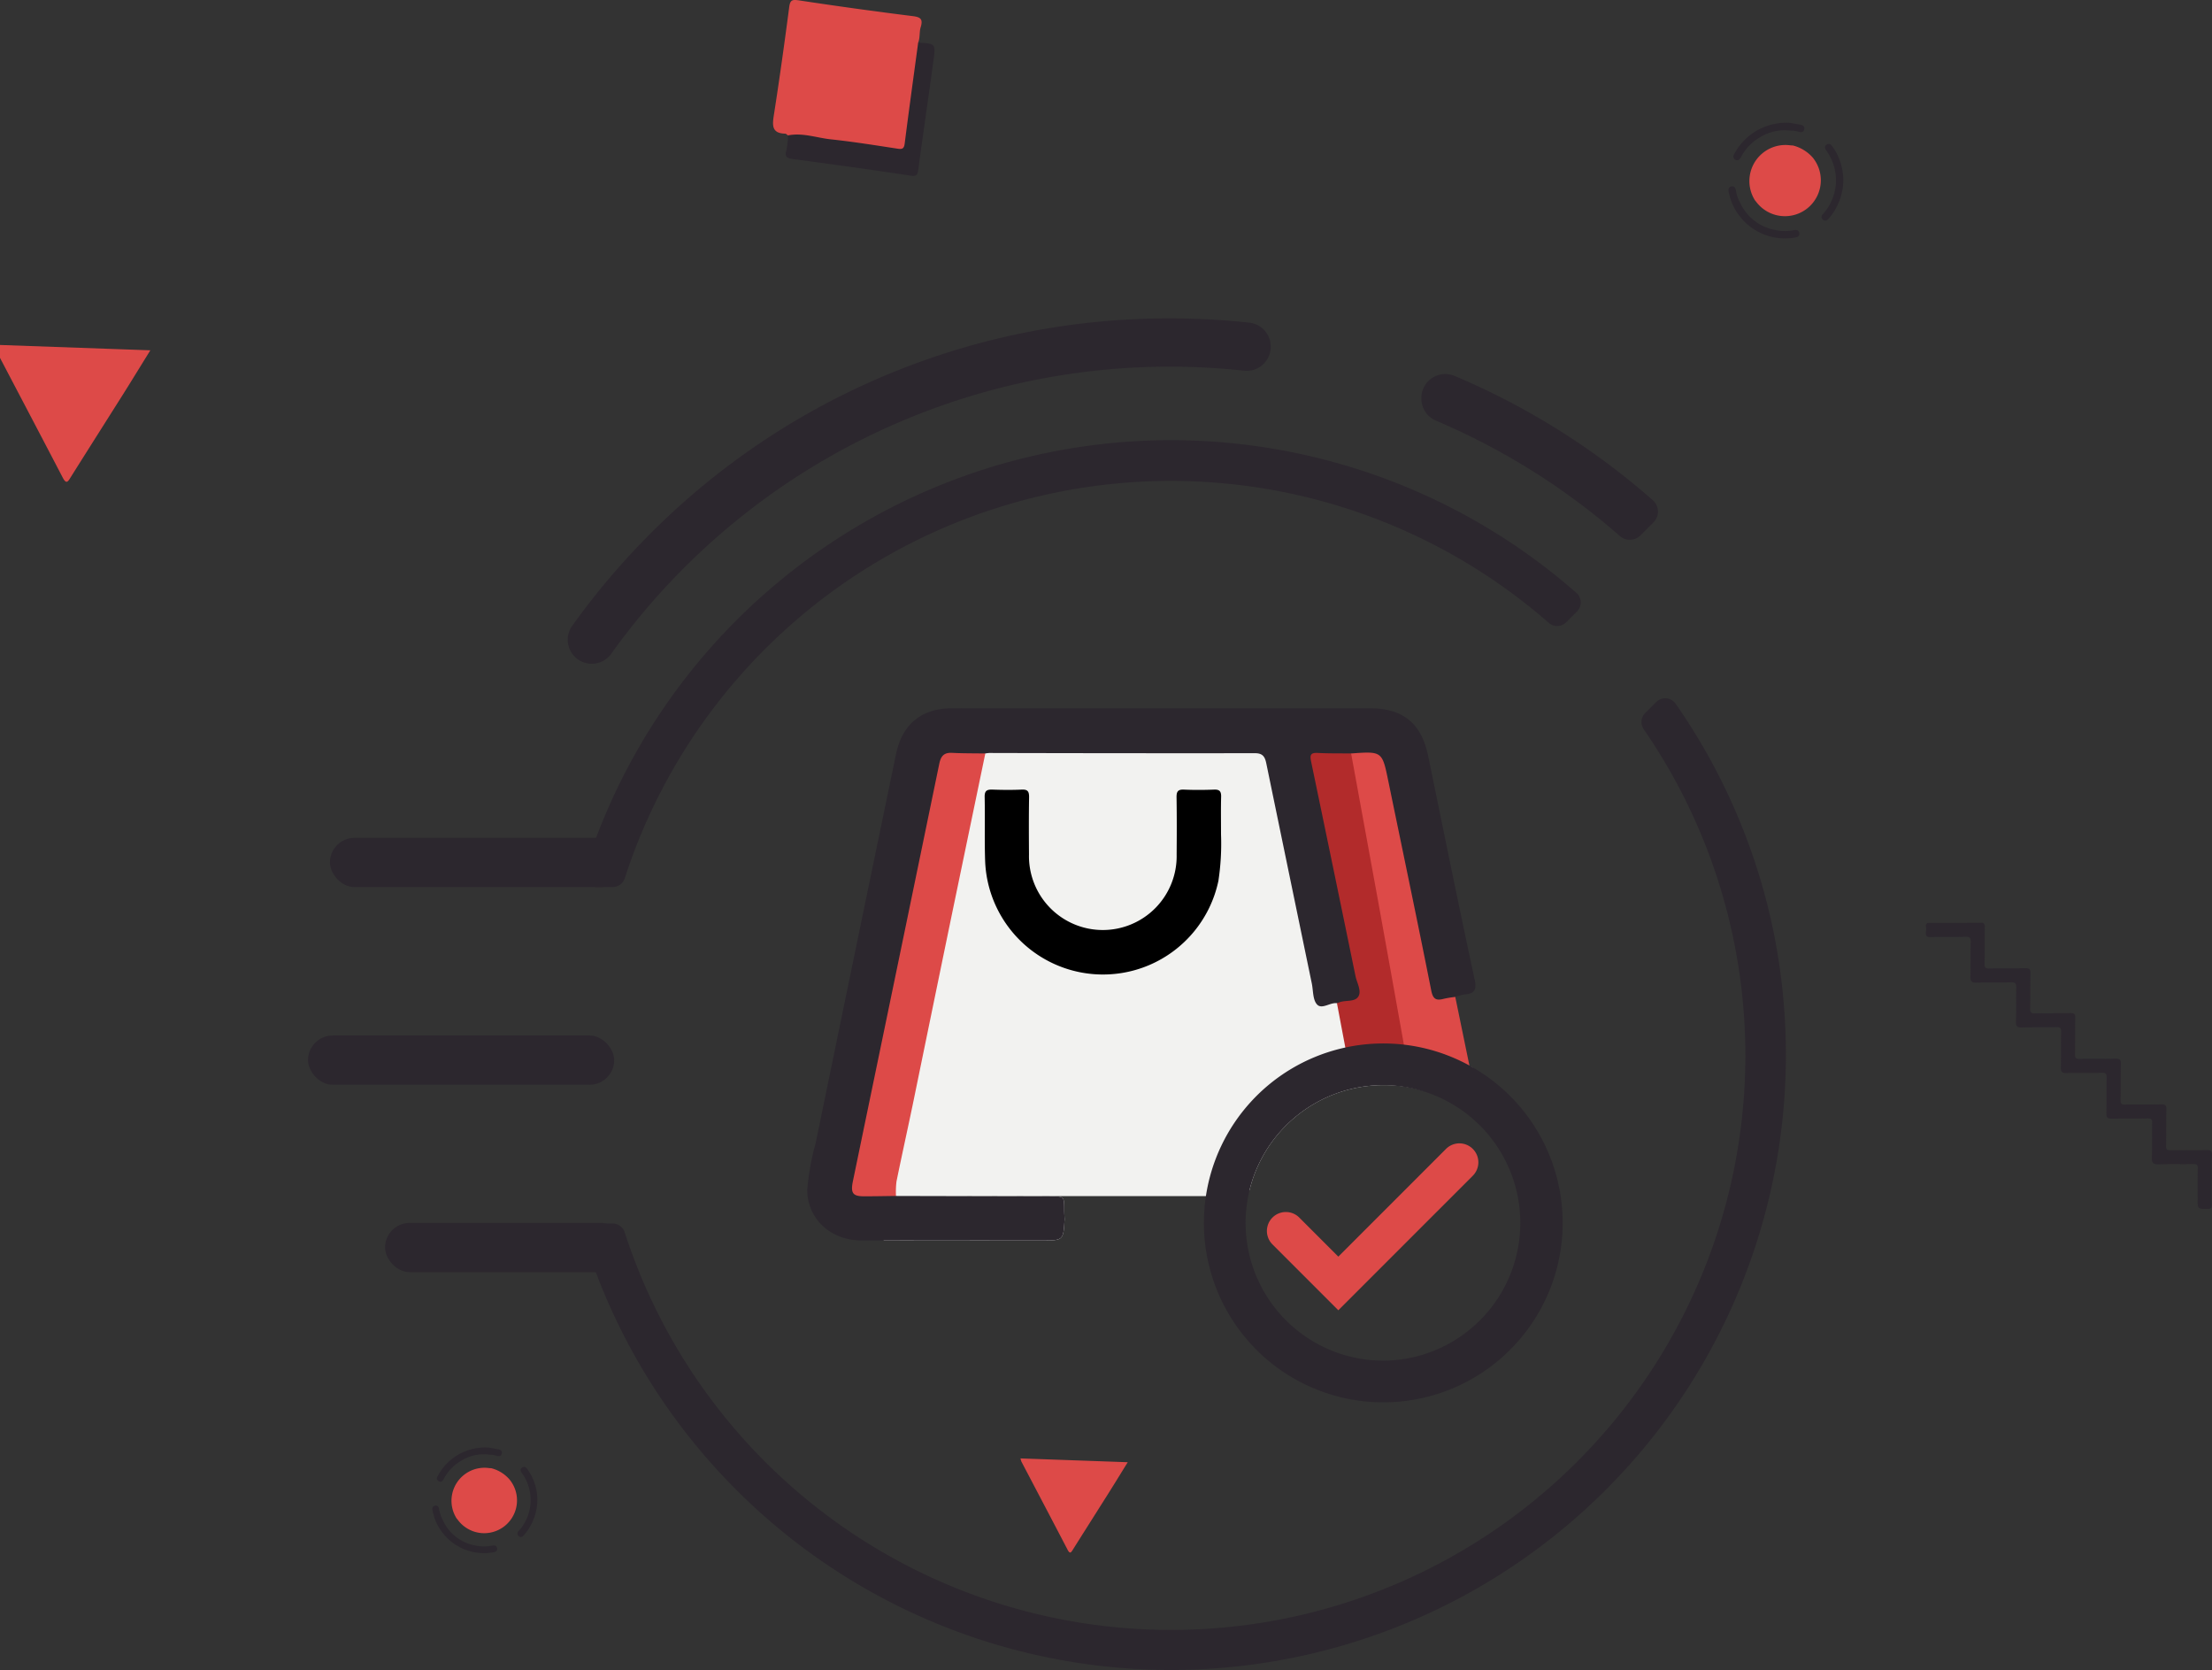 <svg xmlns="http://www.w3.org/2000/svg" width="295" height="222.685" viewBox="0 0 295 222.685">
  <rect x="0" y="0" width="295" height="222.685" fill="#333333" stroke="none"/>
  <g id="order_placed" transform="translate(-38 -77.982)">
    <g id="Group_6932" data-name="Group 6932" transform="translate(-192.544 -285.889)">
      <g id="Group_6930" data-name="Group 6930" transform="translate(308.441 422.596)">
        <g id="Group_6925" data-name="Group 6925" transform="translate(0)">
          <path id="Path_2771" data-name="Path 2771" d="M453.3,523.812h-2.1a1.7,1.7,0,0,1-1.619-2.208h0c.775-2.461,1.677-4.907,2.677-7.275a81.957,81.957,0,0,1,129.576-29.743,1.7,1.7,0,0,1,.078,2.477l-1.445,1.445a1.694,1.694,0,0,1-2.314.078,76.557,76.557,0,0,0-123.235,34.053v0A1.7,1.7,0,0,1,453.3,523.812Z" transform="translate(-449.496 -464.26)" fill="#2c272e"/>
          <path id="Path_2772" data-name="Path 2772" d="M609.771,634.259A82,82,0,0,1,452.253,666.17c-1-2.368-1.9-4.815-2.677-7.276h0a1.7,1.7,0,0,1,1.619-2.208h2.1a1.7,1.7,0,0,1,1.614,1.172v0a76.587,76.587,0,1,0,135.9-67.074,1.693,1.693,0,0,1,.2-2.159l1.466-1.466a1.7,1.7,0,0,1,2.59.223,81.873,81.873,0,0,1,13.089,30.56A82.365,82.365,0,0,1,609.771,634.259Z" transform="translate(-449.496 -552.28)" fill="#2c272e"/>
        </g>
        <g id="Group_6929" data-name="Group 6929" transform="translate(29.767 35.708)">
          <g id="Group_6926" data-name="Group 6926">
            <path id="Path_2773" data-name="Path 2773" d="M672.31,653.509a18.309,18.309,0,0,0-13.811-6.276h-.174c-.074,0-.152,0-.226,0a18.394,18.394,0,0,0-17.564,13.8c-.015.063-.03.122-.044.185a20.063,20.063,0,0,0-5.283,6.894V662.03H601.273q6.346.016,12.692.03c1.8,0,1.8,0,1.808,1.8,0,.415.029.83.048,1.245-.163,2.841-.163,2.841-3.049,2.841-7.031,0-14.063.018-21.091,0q.611-2.956,1.222-5.916a.014.014,0,0,0,0-.011c.015-.067.03-.137.041-.207q2.412-11.631,4.809-23.265c2.438-11.81,4.916-23.614,7.32-35.432a.948.948,0,0,0,.019-.1c.067-.326.133-.648.2-.974a3.64,3.64,0,0,1,1.108-2.519,5.514,5.514,0,0,1,2.589-.341q22.345-.005,44.686,0c3.341,0,3.857.433,4.531,3.731.17.826.341,1.656.511,2.482a.11.11,0,0,0,.007.033q2.09,10.169,4.2,20.331.989,4.757,1.986,9.506c.044.229.092.459.141.689h0q.578,2.773,1.16,5.546c.137.66.252,1.182.367,1.589.008.026.015.052.022.074.434,1.422.982,1.463,3.227,1.578.03,0,.059,0,.089,0a1.581,1.581,0,0,1,.963,1.286C671.328,648.526,671.87,651.008,672.31,653.509Z" transform="translate(-581.508 -596.982)" fill="#f2f2f0"/>
            <path id="Path_2774" data-name="Path 2774" d="M643.072,629.547a7.267,7.267,0,0,0-1.193.311,2.675,2.675,0,0,1-.7.441c-1.033.37-1.7.415-2.167.045h0a2.841,2.841,0,0,1-.767-1.664c-2-9.432-3.886-18.89-5.883-28.326-.541-2.556-.537-2.556-3.123-2.553-.393,0-.785.011-1.178,0a.4.4,0,0,1-.067,0c-.07,0-.141,0-.211,0-1.13.015-2.26.026-3.39-.007-1.008-.033-1.423.244-1.185,1.367,1.456,6.954,2.86,13.915,4.338,20.865.556,2.616,1.034,5.25,1.619,7.861.5,2.215.133,2.719-2.126,2.945a1.45,1.45,0,0,1-.941-.13c-.93-.126-2.03.9-2.682.141-.552-.648-.474-1.83-.671-2.779q-3.04-14.665-6.068-29.337c-.185-.908-.493-1.356-1.508-1.356q-17.71.017-35.416-.03a3.966,3.966,0,0,0-.548.067c-.056.037-.115.07-.17.1-1.059.578-2.227.237-3.338.282-1.878.074-2.015.134-2.393,1.949-3.738,17.8-7.372,35.624-11.077,53.432-.593,2.838-.537,2.864,2.367,2.893a6.3,6.3,0,0,1,2.312.141,1.74,1.74,0,0,1,.389.2q3.968.011,7.935.019,6.346.016,12.692.029c1.8,0,1.8,0,1.808,1.8,0,.415.029.83.048,1.245-.163,2.841-.163,2.841-3.049,2.841-7.031,0-14.063.018-21.091,0-1,0-2.012,0-3.016-.007a7.64,7.64,0,0,1-3.927-1.052,6.512,6.512,0,0,1-3.23-5.794,33.527,33.527,0,0,1,1.111-6.113q5.335-25.934,10.714-51.858c.819-3.986,3.378-6.131,7.483-6.135q18.01-.011,36.02,0h19.672c4.475,0,6.913,2.027,7.81,6.4,2.038,9.932,4.057,19.868,6.191,29.782C644.78,629.025,644.357,629.436,643.072,629.547Z" transform="translate(-555.463 -591.377)" fill="#2c272e"/>
            <path id="Path_2775" data-name="Path 2775" d="M829.311,656.872a16.193,16.193,0,0,0-8.844-3.054,2.7,2.7,0,0,1-.742-1.741q-3.427-18.828-6.839-37.659c-.112-.613-.366-1.266.09-1.866,4.154-.3,4.143-.293,4.968,3.716,1.914,9.3,3.872,18.585,5.721,27.9.244,1.228.724,1.345,1.71,1.085a14.926,14.926,0,0,1,1.492-.242Z" transform="translate(-740.451 -606.523)" fill="#dd4a48"/>
            <path id="Path_2776" data-name="Path 2776" d="M582.564,671.618c-1.43.017-2.859.049-4.289.045-1.48,0-1.783-.439-1.455-2.026q1.217-5.886,2.438-11.773,4.547-21.92,9.073-43.844c.215-1.049.617-1.54,1.722-1.482,1.472.078,2.948.06,4.423.082q-2.21,10.632-4.418,21.264-2.586,12.519-5.154,25.043c-.743,3.59-1.541,7.168-2.274,10.76A11.271,11.271,0,0,0,582.564,671.618Z" transform="translate(-570.735 -606.591)" fill="#dd4a48"/>
            <path id="Path_2777" data-name="Path 2777" d="M671.189,635.955a32.921,32.921,0,0,1-.35,6.19,15.729,15.729,0,0,1-31.107-2.6c-.1-2.861-.005-5.729-.065-8.592-.018-.846.321-1,1.056-.976,1.292.046,2.589.06,3.879,0,.811-.04,1,.253.99,1.022-.044,2.54-.03,5.082-.013,7.623a9.848,9.848,0,1,0,19.691.014c.019-2.541.03-5.082-.012-7.623-.013-.763.175-1.072.99-1.035,1.337.06,2.68.052,4.018,0,.745-.028.956.253.937.964C671.16,632.513,671.189,634.085,671.189,635.955Z" transform="translate(-616.013 -619.13)"/>
            <path id="Path_2778" data-name="Path 2778" d="M799.8,612.647q1.769,9.671,3.535,19.342,1.85,10.217,3.673,20.439c.089.5.188.99.283,1.485a17.06,17.06,0,0,0-7.513,1.919l-1.868-9.888c.087-.031.176-.058.261-.093.872-.368,2.177,0,2.628-.86.392-.749-.232-1.769-.416-2.666q-2.935-14.283-5.91-28.558c-.195-.926-.092-1.24.9-1.188C796.844,612.655,798.323,612.628,799.8,612.647Z" transform="translate(-727.273 -606.618)" fill="#b22b2b"/>
          </g>
          <g id="Group_6927" data-name="Group 6927" transform="translate(52.896 44.694)">
            <path id="Path_2779" data-name="Path 2779" d="M775.973,751.965c-.063-.026-.129-.052-.2-.074a23.924,23.924,0,0,0-31.741,18.946,23.924,23.924,0,1,0,31.938-18.872Zm-8.283,40.81a18.367,18.367,0,0,1-17.834-22.746c.015-.063.029-.123.044-.185a18.394,18.394,0,0,1,17.564-13.8c.074,0,.152,0,.226,0h.067a18.368,18.368,0,0,1-.067,36.735Z" transform="translate(-743.768 -750.483)" fill="#2c272e"/>
          </g>
          <g id="Group_6928" data-name="Group 6928" transform="translate(61.296 58.016)">
            <path id="Path_2780" data-name="Path 2780" d="M783.193,820.161l-8.783-8.783a2.528,2.528,0,1,1,3.575-3.576l5.208,5.208,14.36-14.361a2.528,2.528,0,0,1,3.576,3.575Z" transform="translate(-773.67 -797.909)" fill="#dd4a48"/>
          </g>
        </g>
      </g>
      <rect id="Rectangle_17349" data-name="Rectangle 17349" width="39.392" height="6.568" rx="3.284" transform="translate(274.547 475.581)" fill="#2c272e"/>
      <rect id="Rectangle_17350" data-name="Rectangle 17350" width="32.041" height="6.568" rx="3.284" transform="translate(281.897 526.922)" fill="#2c272e"/>
      <rect id="Rectangle_17351" data-name="Rectangle 17351" width="40.83" height="6.568" rx="3.284" transform="translate(271.625 501.938)" fill="#2c272e"/>
      <g id="Group_6931" data-name="Group 6931" transform="translate(306.262 406.32)">
        <path id="Path_2781" data-name="Path 2781" d="M535.487,410.071v.052a3.2,3.2,0,0,1-3.551,3.175,91.582,91.582,0,0,0-84.4,37.742,3.183,3.183,0,0,1-2.6,1.332h0a3.2,3.2,0,0,1-2.6-5.063,98.51,98.51,0,0,1,10.473-12.342,97.521,97.521,0,0,1,69.159-28.647,99.374,99.374,0,0,1,10.642.569A3.2,3.2,0,0,1,535.487,410.071Z" transform="translate(-441.739 -406.32)" fill="#2c272e"/>
        <path id="Path_2782" data-name="Path 2782" d="M877.949,452.507l-1.725,1.725a2.023,2.023,0,0,1-2.759.093,91.5,91.5,0,0,0-24.521-15.381A3.2,3.2,0,0,1,846.99,436v-.076a3.193,3.193,0,0,1,4.425-2.951l.044.019a97.361,97.361,0,0,1,26.4,16.559A2.03,2.03,0,0,1,877.949,452.507Z" transform="translate(-733.152 -425.304)" fill="#2c272e"/>
      </g>
    </g>
    <g id="Group_6933" data-name="Group 6933" transform="translate(-2983.66 -1251.905)">
      <path id="Path_2783" data-name="Path 2783" d="M3282.668,1385.108a4.809,4.809,0,0,1,4.694-7.337c.123.017.248.018.372.026a5.216,5.216,0,0,1,2.628,1.6,4.787,4.787,0,1,1-7.46,6C3282.827,1385.3,3282.746,1385.2,3282.668,1385.108Z" transform="translate(-26.959 -28.511)" fill="#dd4a48"/>
      <path id="Path_2784" data-name="Path 2784" d="M3252.681,1438.859a11.087,11.087,0,0,1-.486-1.605c-.074-.367.007-.646.386-.716s.52.206.583.526a4.79,4.79,0,0,0,.554,1.619,6.4,6.4,0,0,0,4.582,3.644,6.184,6.184,0,0,0,2.6.045c.351-.067.647-.025.718.377s-.222.549-.557.6a7.619,7.619,0,0,1-7.069-2.452A7.833,7.833,0,0,1,3252.681,1438.859Z" transform="translate(0 -81.796)" fill="#2c272e"/>
      <path id="Path_2785" data-name="Path 2785" d="M3266.927,1347.31a6.212,6.212,0,0,0-4.157.907,6.6,6.6,0,0,0-2.446,2.526c-.038.068-.075.136-.114.2-.152.262-.366.4-.66.251a.473.473,0,0,1-.2-.715,7.645,7.645,0,0,1,1.99-2.455,7.841,7.841,0,0,1,5.481-1.755c.472.085.946.165,1.417.255.359.069.575.273.462.655s-.414.364-.725.287A3.165,3.165,0,0,0,3266.927,1347.31Z" transform="translate(-6.432)" fill="#2c272e"/>
      <path id="Path_2786" data-name="Path 2786" d="M3387.458,1381.055a7.981,7.981,0,0,1-1.755,4.918c-.078.1-.16.192-.245.283-.22.239-.478.326-.735.084a.482.482,0,0,1,.019-.743,6.721,6.721,0,0,0,.527-8.346c-.026-.039-.052-.078-.081-.115-.208-.268-.273-.558.026-.779.324-.239.573-.06.781.228a7.605,7.605,0,0,1,1.3,2.972A7.865,7.865,0,0,1,3387.458,1381.055Z" transform="translate(-119.964 -27.171)" fill="#2c272e"/>
    </g>
    <g id="Group_6934" data-name="Group 6934" transform="translate(-3156.513 -1075.283)">
      <path id="Path_2783-2" data-name="Path 2783" d="M3282.6,1384.474a4.4,4.4,0,0,1,4.291-6.707c.113.015.227.017.34.024a4.769,4.769,0,0,1,2.4,1.464,4.376,4.376,0,1,1-6.82,5.481C3282.75,1384.646,3282.675,1384.561,3282.6,1384.474Z" transform="translate(-27.199 -28.764)" fill="#dd4a48"/>
      <path id="Path_2784-2" data-name="Path 2784" d="M3252.637,1438.659a10.117,10.117,0,0,1-.444-1.468c-.067-.335.006-.59.353-.654s.475.188.533.48a4.377,4.377,0,0,0,.507,1.48,5.849,5.849,0,0,0,4.188,3.331,5.651,5.651,0,0,0,2.38.041c.321-.061.591-.023.657.344s-.2.5-.51.547a6.965,6.965,0,0,1-6.462-2.241A7.156,7.156,0,0,1,3252.637,1438.659Z" transform="translate(0 -82.523)" fill="#2c272e"/>
      <path id="Path_2785-2" data-name="Path 2785" d="M3266.27,1347.22a5.679,5.679,0,0,0-3.8.829,6.031,6.031,0,0,0-2.236,2.309c-.035.062-.069.125-.1.186-.139.24-.335.365-.6.23a.432.432,0,0,1-.18-.654,6.984,6.984,0,0,1,1.818-2.244,7.169,7.169,0,0,1,5.011-1.6c.431.077.865.151,1.3.234.329.063.525.25.422.6s-.378.333-.663.262A2.891,2.891,0,0,0,3266.27,1347.22Z" transform="translate(-6.488 0)" fill="#2c272e"/>
      <path id="Path_2786-2" data-name="Path 2786" d="M3387.209,1380.643a7.3,7.3,0,0,1-1.605,4.5c-.071.089-.146.175-.224.259-.2.218-.436.3-.671.076a.44.44,0,0,1,.017-.679,6.144,6.144,0,0,0,.481-7.629c-.024-.035-.047-.071-.073-.1-.19-.245-.25-.51.024-.712.3-.219.524-.055.714.208a6.952,6.952,0,0,1,1.193,2.717A7.248,7.248,0,0,1,3387.209,1380.643Z" transform="translate(-121.03 -27.412)" fill="#2c272e"/>
    </g>
    <path id="Path_2787" data-name="Path 2787" d="M2002.882,626.974l6.722-12.636c.908,1.439,1.718,2.706,2.511,3.984,1.583,2.551,3.153,5.11,4.738,7.66.235.378.453.657-.266.677-4.422.12-8.844.259-13.266.389A3.233,3.233,0,0,1,2002.882,626.974Z" transform="matrix(0.438, 0.899, -0.899, 0.438, -139.518, -1802.769)" fill="#dd4a48"/>
    <path id="Path_2788" data-name="Path 2788" d="M2002.882,632.734l9.786-18.4c1.322,2.1,2.5,3.94,3.656,5.8,2.3,3.714,4.59,7.44,6.9,11.152.342.55.66.957-.386.985-6.438.174-12.875.377-19.313.566A4.706,4.706,0,0,1,2002.882,632.734Z" transform="matrix(0.438, 0.899, -0.899, 0.438, -271.212, -1953.777)" fill="#dd4a48"/>
    <path id="Path_2789" data-name="Path 2789" d="M3072,440.028c0,1.1-.018,2.194.009,3.29.011.426-.087.577-.549.578-1.345,0-1.345.026-1.341-1.349,0-1.358-.015-2.716.017-4.073.01-.451-.13-.564-.566-.556-1.54.027-3.082-.019-4.621.03-.7.023-.97-.143-.938-.9.064-1.538.005-3.081.04-4.621.011-.49-.136-.613-.615-.6-1.592.033-3.186,0-4.778.03-.554.012-.726-.175-.714-.719.033-1.592.006-3.186.037-4.778.009-.477-.126-.629-.615-.619-1.592.035-3.186,0-4.778.035-.556.012-.724-.176-.712-.721.033-1.592,0-3.186.032-4.778.011-.484-.12-.63-.605-.618-1.514.035-3.03-.01-4.542.046-.67.025-.909-.124-.875-.848.069-1.459,0-2.925.047-4.385.02-.6-.112-.814-.758-.79-1.513.055-3.029,0-4.542.043-.6.017-.837-.13-.817-.778.047-1.539-.018-3.082.041-4.621.024-.627-.188-.731-.746-.716-1.513.04-3.029,0-4.542.041-.546.015-.765-.136-.684-.689a2.611,2.611,0,0,0,0-.7c-.056-.433.144-.511.533-.509,2.246.011,4.491.014,6.736-.021.526-.008.587.2.58.644-.025,1.619.007,3.238-.029,4.857-.011.495.138.609.612.6,1.618-.033,3.238,0,4.856-.036.53-.012.66.161.649.666-.034,1.566,0,3.134-.034,4.7-.011.508.122.677.65.664,1.565-.04,3.133-.009,4.7-.042.5-.011.675.114.662.649-.041,1.618,0,3.238-.035,4.856-.011.5.141.608.614.6,1.592-.033,3.187.013,4.778-.037.612-.019.739.183.724.751-.041,1.592,0,3.186-.039,4.778-.011.489.131.611.609.6,1.618-.033,3.238.008,4.856-.032.53-.013.648.153.637.653-.034,1.618,0,3.238-.035,4.856-.01.477.109.627.6.616,1.592-.034,3.186.008,4.778-.03.553-.013.776.082.741.705-.061,1.093-.017,2.192-.017,3.289Z" transform="translate(-2739.033 -204.723)" fill="#2c272e"/>
    <g id="Group_6935" data-name="Group 6935" transform="translate(-2522.903 -1255.044)">
      <path id="Path_2790" data-name="Path 2790" d="M2665.994,1351.079c-.125-.081-.249-.229-.375-.232-1.755-.041-1.734-1.049-1.519-2.427.752-4.8,1.423-9.621,2.054-14.442.126-.965.4-1.035,1.315-.9q7.579,1.15,15.188,2.1c1.067.135,1.351.437,1.031,1.483-.2.647-.064,1.388-.335,2.049a2.344,2.344,0,0,1,.285,1.865c-.48,3.508-1.03,7.007-1.466,10.522-.258,2.084-.542,2.279-2.583,2.024-4.157-.52-8.3-1.137-12.449-1.735A2.756,2.756,0,0,1,2665.994,1351.079Z" fill="#dd4a48"/>
      <path id="Path_2791" data-name="Path 2791" d="M2669.929,1364.332c1.957-.391,3.819.325,5.722.527,2.968.314,5.92.792,8.872,1.241.613.093.876.036.966-.668.572-4.492,1.193-8.979,1.8-13.468,2.3.124,2.346.13,2.048,2.328-.655,4.842-1.373,9.676-2.023,14.519-.1.719-.186,1.018-1.059.886q-7.764-1.172-15.552-2.191c-.864-.114-1.285-.253-.979-1.246A9.756,9.756,0,0,0,2669.929,1364.332Z" transform="translate(-3.936 -13.253)" fill="#2c272e"/>
    </g>
  </g>
</svg>
